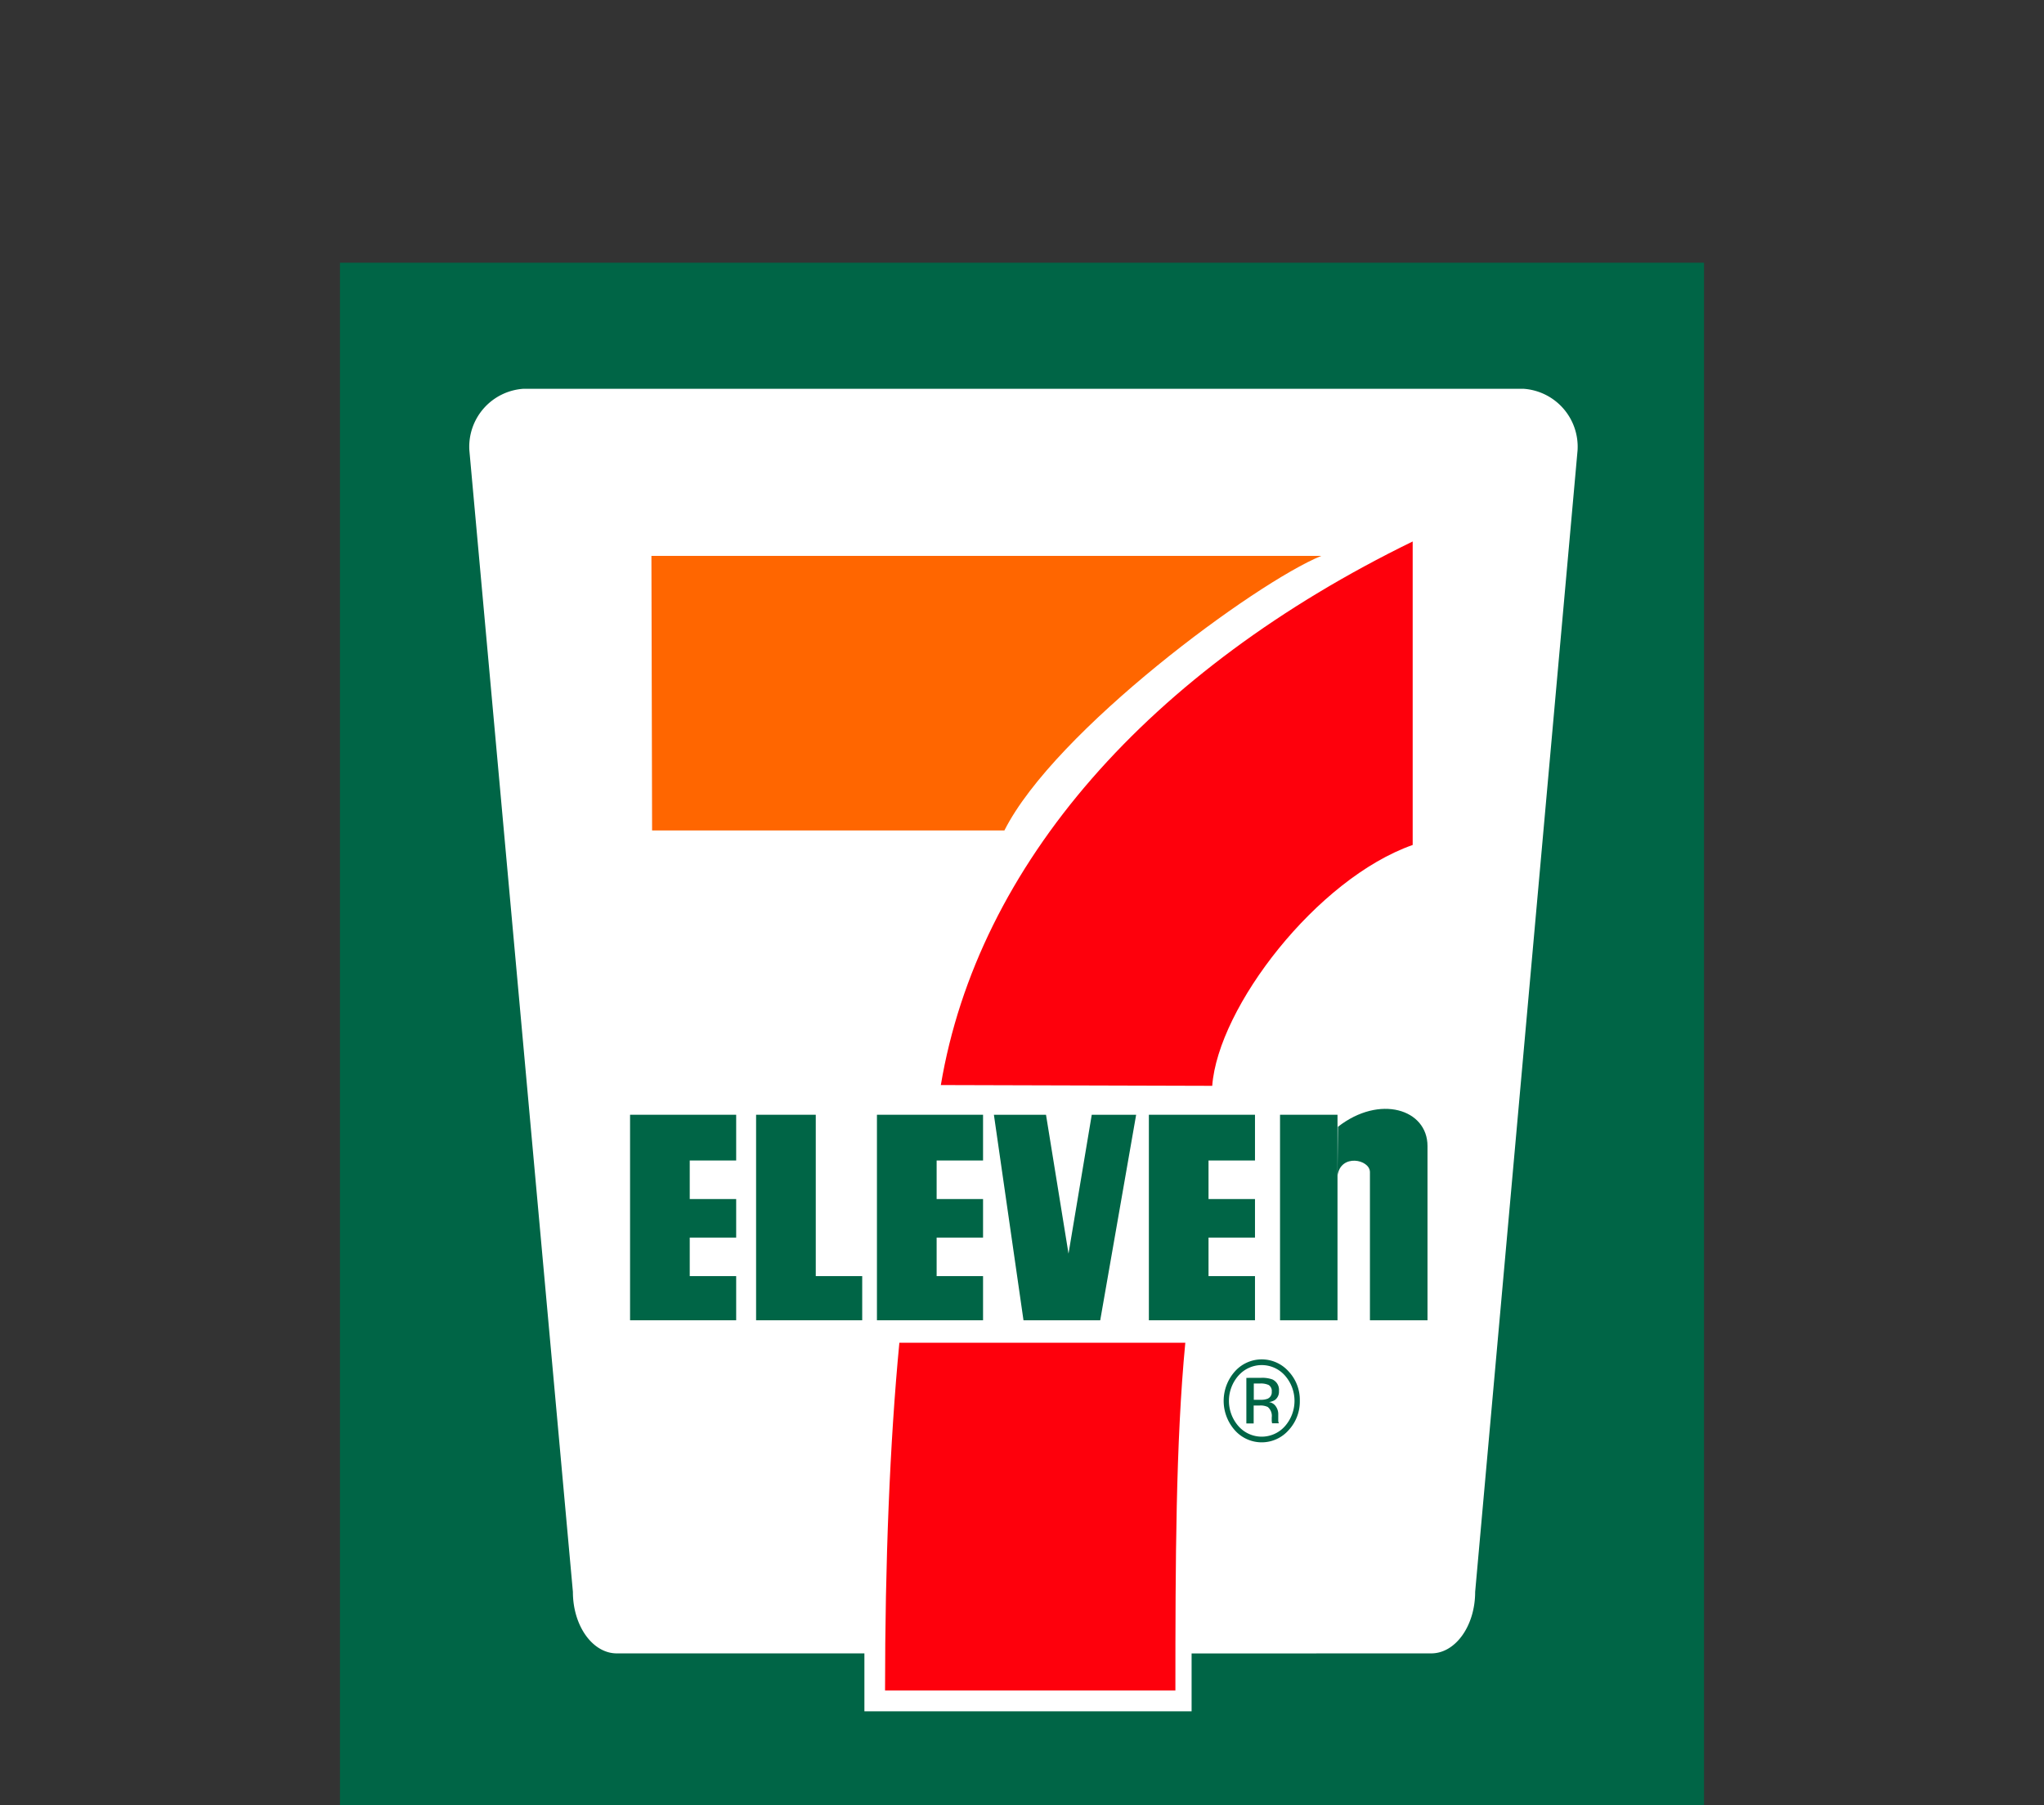 <svg id="圖層_1" data-name="圖層 1" xmlns="http://www.w3.org/2000/svg" viewBox="0 0 97.797 86.388"><rect x="0" y="0" width="97.797" height="86.388" fill="#333333" stroke="none"/><defs><style>.cls-1{fill:#006546;}.cls-2{fill:#fff;}.cls-3{fill:#f60;}.cls-4{fill:#fe000c;}</style></defs><title>icon</title><rect class="cls-1" x="16.266" y="12.572" width="65.265" height="73.816"/><path class="cls-2" d="M57.013,79.122v2.769H41.358V79.119H29.511c-1.159,0-2.1-1.318-2.1-2.943L22.457,21.549a2.779,2.779,0,0,1,2.579-2.944H72.9a2.78,2.78,0,0,1,2.58,2.944l-4.9,54.627c0,1.625-.941,2.943-2.1,2.943Z"/><path class="cls-3" d="M31.168,26.6H63.219c-3.156,1.289-12.763,8.375-15.163,13.14H31.2Z"/><path class="cls-4" d="M56.712,64.254c-.457,4.758-.474,10.553-.474,16.638H42.346c0-6.084.228-11.88.685-16.638Z"/><polygon class="cls-1" points="30.146 53.344 35.223 53.344 35.223 55.533 33.001 55.533 33.001 57.378 35.223 57.378 35.223 59.222 33.001 59.222 33.001 61.066 35.223 61.066 35.223 63.179 30.146 63.179 30.146 53.344"/><polygon class="cls-1" points="41.958 53.344 47.035 53.344 47.035 55.533 44.814 55.533 44.814 57.378 47.035 57.378 47.035 59.222 44.814 59.222 44.814 61.066 47.035 61.066 47.035 63.179 41.958 63.179 41.958 53.344"/><polygon class="cls-1" points="54.969 53.344 60.046 53.344 60.046 55.533 57.823 55.533 57.823 57.378 60.046 57.378 60.046 59.222 57.823 59.222 57.823 61.066 60.046 61.066 60.046 63.179 54.969 63.179 54.969 53.344"/><polygon class="cls-1" points="39.031 61.066 41.253 61.066 41.253 63.179 36.176 63.179 36.176 53.344 39.031 53.344 39.031 61.066"/><polygon class="cls-1" points="47.554 53.344 48.97 63.179 52.641 63.179 54.36 53.344 52.236 53.344 51.124 59.99 50.047 53.344 47.554 53.344"/><rect class="cls-1" x="61.244" y="53.344" width="2.75" height="9.836"/><path class="cls-1" d="M63.994,56.264c.142-1.076,1.552-.789,1.552-.174v7.089H68.3V54.842c0-1.767-2.291-2.478-4.284-.922"/><path class="cls-4" d="M58,51.96c.281-3.765,5.007-9.912,9.591-11.526V25.911C54.986,32.058,46.787,41.356,45.015,51.923Z"/><path class="cls-1" d="M61.656,68.436a1.716,1.716,0,0,1-2.579,0,2.117,2.117,0,0,1,.006-2.808,1.721,1.721,0,0,1,2.573,0,1.988,1.988,0,0,1,.535,1.4,2.009,2.009,0,0,1-.535,1.408m-2.4-2.611a1.833,1.833,0,0,0,0,2.421,1.482,1.482,0,0,0,2.224,0,1.832,1.832,0,0,0,0-2.421,1.482,1.482,0,0,0-2.223,0m1.078.108a1.425,1.425,0,0,1,.546.078.547.547,0,0,1,.312.553.492.492,0,0,1-.194.43.692.692,0,0,1-.288.1.471.471,0,0,1,.338.214.631.631,0,0,1,.11.338v.159c0,.05,0,.1,0,.162a.349.349,0,0,0,.018.113l.013.028h-.329a.135.135,0,0,0,0-.021.194.194,0,0,0-.005-.025L60.847,68v-.172a.553.553,0,0,0-.19-.5.8.8,0,0,0-.394-.07h-.28v.857h-.35v-2.18Zm.385.352a.886.886,0,0,0-.431-.08h-.3v.779H60.3a.933.933,0,0,0,.339-.047.332.332,0,0,0,.209-.337.338.338,0,0,0-.134-.315"/></svg>